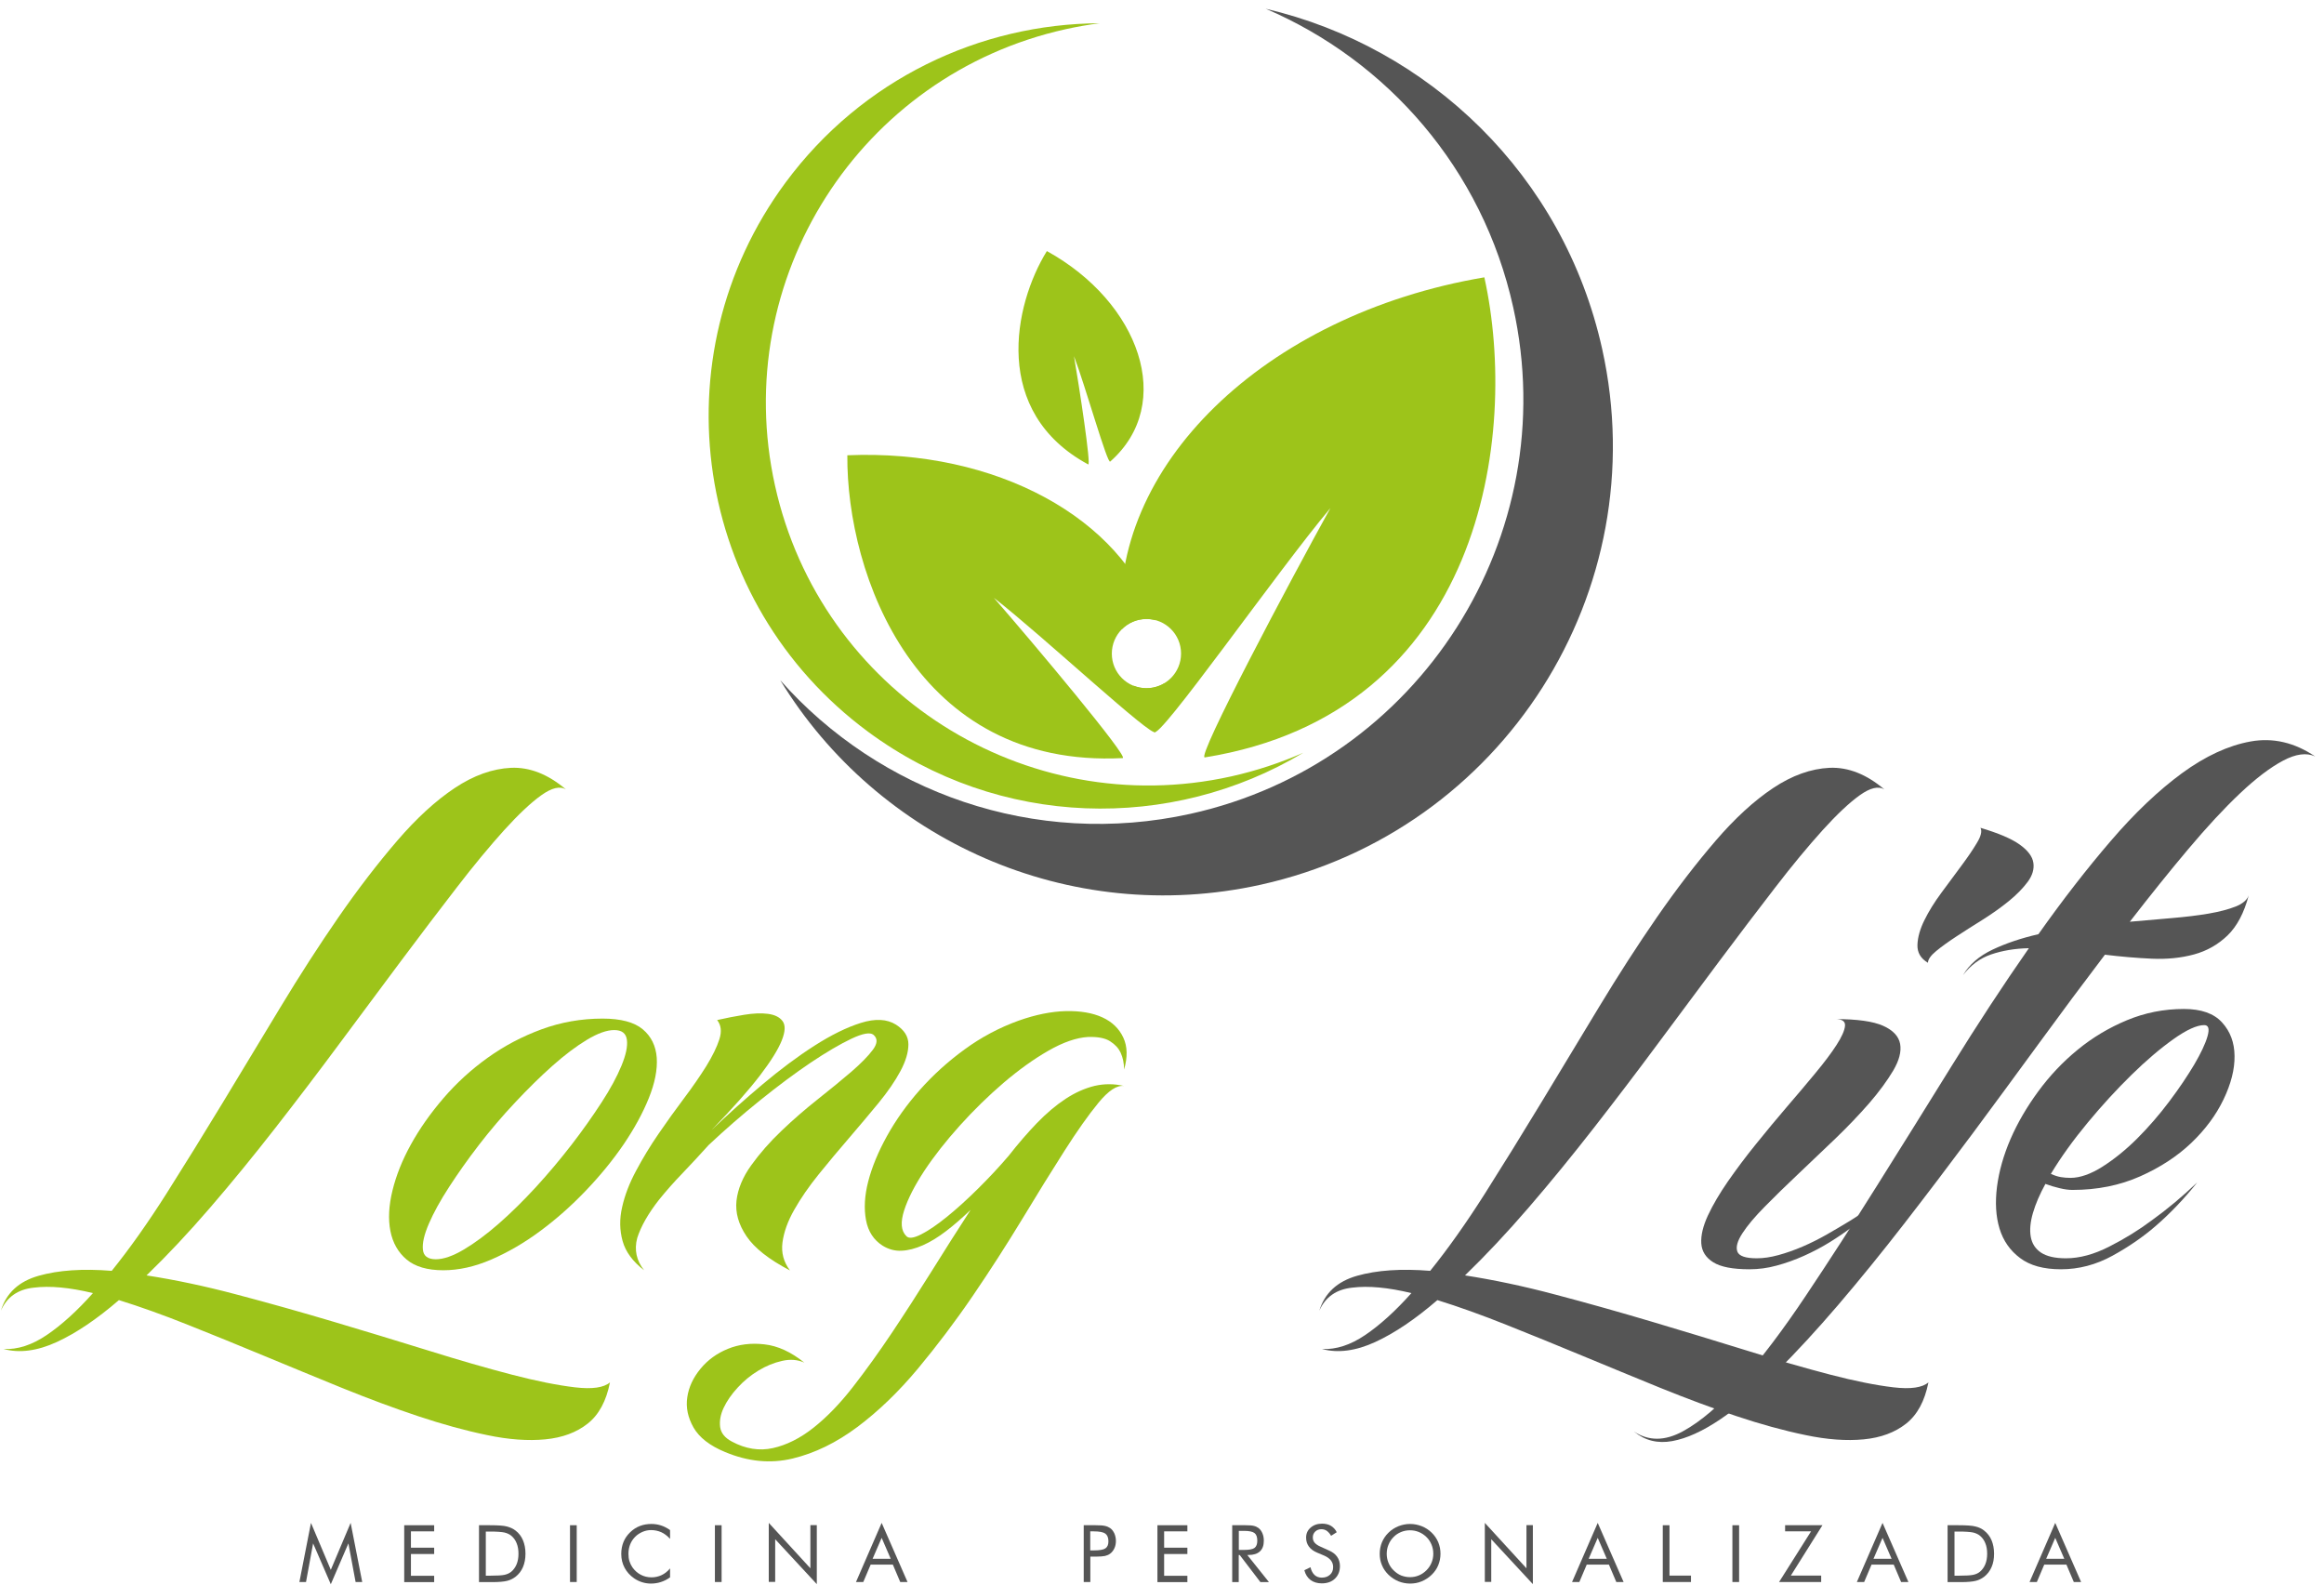 <svg width="239" height="163" viewBox="0 0 239 163" fill="none" xmlns="http://www.w3.org/2000/svg">
<path d="M0.09 134.79C0.64 132.98 1.93 131.78 3.97 131.2C6.01 130.62 8.51 130.45 11.49 130.69C13.34 128.4 15.21 125.75 17.11 122.76C19.01 119.76 20.94 116.64 22.91 113.39C24.88 110.14 26.86 106.87 28.84 103.58C30.83 100.29 32.82 97.2 34.82 94.31C36.82 91.42 38.83 88.81 40.83 86.48C42.83 84.15 44.81 82.34 46.76 81.04C48.71 79.74 50.65 79.05 52.56 78.96C54.48 78.88 56.36 79.62 58.21 81.19C57.59 80.81 56.75 81.01 55.67 81.78C54.59 82.55 53.32 83.75 51.84 85.38C50.37 87.01 48.73 88.98 46.94 91.31C45.14 93.64 43.23 96.16 41.21 98.86C39.19 101.57 37.09 104.38 34.92 107.31C32.75 110.24 30.55 113.13 28.32 115.99C26.09 118.85 23.86 121.58 21.62 124.18C19.38 126.78 17.19 129.11 15.07 131.16C17.98 131.61 21.09 132.26 24.39 133.14C27.69 134.01 31.02 134.95 34.35 135.94C37.69 136.93 40.92 137.92 44.06 138.89C47.19 139.87 50.04 140.69 52.61 141.36C55.18 142.03 57.35 142.46 59.13 142.67C60.91 142.88 62.11 142.7 62.73 142.16C62.35 144.08 61.59 145.49 60.44 146.4C59.29 147.31 57.84 147.85 56.07 148.02C54.31 148.19 52.31 148.05 50.09 147.58C47.86 147.12 45.49 146.47 42.98 145.63C40.46 144.79 37.86 143.82 35.17 142.73C32.48 141.63 29.8 140.53 27.13 139.42C24.46 138.31 21.86 137.25 19.32 136.24C16.79 135.23 14.42 134.38 12.23 133.7C9.97 135.65 7.84 137.09 5.84 138.01C3.84 138.93 2.01 139.17 0.37 138.73C1.81 138.8 3.29 138.32 4.81 137.29C6.33 136.26 7.92 134.82 9.56 132.98C7.16 132.4 5.13 132.21 3.47 132.42C1.84 132.59 0.7 133.39 0.09 134.79Z" fill="#9DC41A"/>
<path d="M61.97 104.75C63.85 104.75 65.23 105.12 66.1 105.85C66.97 106.58 67.45 107.56 67.54 108.78C67.62 110 67.35 111.38 66.72 112.94C66.09 114.5 65.22 116.08 64.13 117.69C63.03 119.3 61.74 120.88 60.25 122.44C58.76 124 57.19 125.39 55.55 126.6C53.91 127.82 52.23 128.79 50.52 129.53C48.81 130.27 47.16 130.63 45.59 130.63C43.95 130.63 42.69 130.26 41.82 129.53C40.95 128.8 40.39 127.82 40.15 126.6C39.91 125.39 39.98 124 40.36 122.44C40.74 120.88 41.37 119.3 42.26 117.69C43.15 116.08 44.26 114.5 45.6 112.94C46.94 111.38 48.45 110 50.15 108.78C51.85 107.56 53.69 106.59 55.7 105.85C57.69 105.12 59.78 104.75 61.97 104.75ZM44.82 129.5C45.61 129.5 46.57 129.17 47.7 128.5C48.83 127.83 50.03 126.94 51.3 125.83C52.57 124.72 53.84 123.46 55.13 122.06C56.41 120.66 57.63 119.21 58.78 117.72C59.93 116.23 60.95 114.78 61.86 113.38C62.77 111.98 63.45 110.72 63.91 109.6C64.37 108.49 64.56 107.6 64.47 106.93C64.38 106.26 63.95 105.93 63.16 105.93C62.41 105.93 61.47 106.26 60.36 106.93C59.25 107.6 58.07 108.49 56.82 109.6C55.57 110.71 54.29 111.97 52.97 113.38C51.65 114.78 50.42 116.23 49.27 117.72C48.12 119.21 47.1 120.66 46.19 122.06C45.28 123.46 44.59 124.72 44.11 125.83C43.63 126.94 43.42 127.83 43.49 128.5C43.55 129.17 44 129.5 44.82 129.5Z" fill="#9DC41A"/>
<path d="M66.24 130.63C65.08 129.74 64.34 128.74 64.03 127.63C63.72 126.52 63.7 125.35 63.98 124.14C64.25 122.92 64.73 121.67 65.42 120.39C66.1 119.11 66.87 117.84 67.73 116.59C68.59 115.34 69.46 114.12 70.35 112.94C71.24 111.76 72 110.65 72.64 109.63C73.27 108.6 73.72 107.69 73.98 106.88C74.24 106.07 74.16 105.42 73.75 104.9C74.67 104.69 75.6 104.51 76.52 104.36C77.44 104.21 78.26 104.17 78.96 104.26C79.66 104.35 80.17 104.59 80.48 105.01C80.79 105.43 80.76 106.08 80.4 106.99C80.04 107.9 79.3 109.1 78.17 110.58C77.04 112.06 75.38 113.94 73.19 116.2C74.83 114.63 76.57 113.07 78.4 111.53C80.23 109.99 82.01 108.66 83.74 107.55C85.47 106.44 87.07 105.65 88.54 105.19C90.01 104.73 91.21 104.79 92.14 105.37C93 105.92 93.42 106.59 93.42 107.4C93.42 108.21 93.15 109.12 92.6 110.15C92.05 111.18 91.3 112.27 90.34 113.44C89.38 114.61 88.37 115.8 87.31 117.04C86.25 118.27 85.21 119.51 84.2 120.76C83.19 122.01 82.35 123.23 81.68 124.41C81.01 125.59 80.61 126.71 80.47 127.77C80.33 128.83 80.59 129.79 81.24 130.65C79.08 129.52 77.59 128.35 76.77 127.13C75.95 125.92 75.61 124.7 75.74 123.48C75.88 122.27 76.38 121.05 77.26 119.83C78.13 118.62 79.17 117.43 80.37 116.29C81.57 115.14 82.82 114.06 84.12 113.03C85.42 112 86.57 111.06 87.56 110.21C88.55 109.35 89.29 108.6 89.77 107.95C90.25 107.3 90.27 106.79 89.82 106.41C89.48 106.14 88.72 106.27 87.56 106.82C86.4 107.37 85 108.19 83.37 109.28C81.74 110.38 80.01 111.67 78.16 113.16C76.31 114.65 74.55 116.18 72.87 117.76C71.98 118.75 71.09 119.71 70.2 120.64C69.31 121.56 68.51 122.47 67.79 123.36C66.66 124.8 65.91 126.12 65.53 127.32C65.21 128.53 65.45 129.64 66.24 130.63Z" fill="#9DC41A"/>
<path d="M115.59 111.68C114.87 111.58 114 112.15 112.97 113.4C111.94 114.65 110.77 116.31 109.45 118.38C108.13 120.45 106.68 122.79 105.11 125.39C103.53 127.99 101.85 130.61 100.05 133.25C98.25 135.89 96.36 138.39 94.38 140.77C92.39 143.15 90.32 145.14 88.17 146.75C86.01 148.36 83.8 149.44 81.52 149.99C79.24 150.54 76.92 150.31 74.56 149.32C72.99 148.67 71.91 147.83 71.32 146.8C70.74 145.77 70.52 144.74 70.68 143.69C70.83 142.65 71.29 141.67 72.04 140.76C72.79 139.85 73.73 139.17 74.86 138.71C75.99 138.25 77.24 138.09 78.61 138.25C79.98 138.4 81.35 139.03 82.72 140.13C82.04 139.82 81.27 139.76 80.43 139.95C79.59 140.14 78.78 140.47 77.99 140.95C77.2 141.43 76.49 142.01 75.86 142.7C75.23 143.38 74.75 144.08 74.42 144.78C74.09 145.48 73.98 146.14 74.06 146.76C74.15 147.38 74.55 147.87 75.27 148.25C76.67 149 78.08 149.23 79.48 148.92C80.88 148.61 82.27 147.92 83.64 146.84C85.01 145.76 86.36 144.37 87.7 142.65C89.03 140.94 90.38 139.07 91.73 137.05C93.08 135.03 94.43 132.93 95.79 130.76C97.14 128.59 98.49 126.47 99.82 124.42C98.96 125.24 98.13 125.97 97.3 126.6C96.48 127.23 95.68 127.72 94.91 128.06C94.14 128.4 93.41 128.59 92.73 128.62C92.04 128.66 91.39 128.48 90.78 128.11C89.86 127.53 89.28 126.65 89.06 125.47C88.84 124.29 88.91 122.96 89.29 121.49C89.67 120.02 90.31 118.46 91.22 116.82C92.13 115.18 93.26 113.59 94.61 112.07C95.96 110.55 97.49 109.16 99.21 107.91C100.92 106.66 102.77 105.68 104.76 104.96C106.51 104.34 108.12 104.02 109.61 103.98C111.1 103.95 112.35 104.16 113.36 104.62C114.37 105.08 115.09 105.78 115.52 106.7C115.95 107.62 115.97 108.72 115.6 109.99C115.6 109.34 115.48 108.76 115.24 108.24C115.03 107.8 114.68 107.41 114.16 107.08C113.65 106.75 112.89 106.61 111.9 106.64C110.7 106.71 109.34 107.18 107.82 108.05C106.3 108.92 104.76 110.03 103.2 111.36C101.64 112.7 100.14 114.16 98.71 115.75C97.28 117.34 96.06 118.89 95.06 120.4C94.07 121.91 93.37 123.27 92.98 124.48C92.59 125.7 92.66 126.58 93.21 127.12C93.45 127.39 93.96 127.33 94.73 126.94C95.5 126.55 96.39 125.94 97.4 125.12C98.41 124.3 99.47 123.34 100.58 122.24C101.69 121.14 102.75 120.01 103.74 118.85C104.7 117.62 105.67 116.5 106.64 115.49C107.62 114.48 108.6 113.65 109.59 113C110.58 112.35 111.58 111.91 112.57 111.67C113.56 111.44 114.57 111.44 115.59 111.68Z" fill="#9DC41A"/>
<path d="M135.68 134.79C136.23 132.98 137.52 131.78 139.56 131.2C141.6 130.62 144.11 130.45 147.08 130.69C148.93 128.4 150.8 125.75 152.7 122.76C154.6 119.76 156.53 116.64 158.5 113.39C160.47 110.14 162.45 106.87 164.43 103.58C166.42 100.29 168.41 97.2 170.41 94.31C172.41 91.42 174.42 88.81 176.42 86.48C178.42 84.15 180.4 82.34 182.35 81.04C184.3 79.74 186.24 79.05 188.15 78.96C190.07 78.88 191.95 79.62 193.8 81.19C193.18 80.81 192.34 81.01 191.26 81.78C190.18 82.55 188.91 83.75 187.43 85.38C185.96 87.01 184.32 88.98 182.53 91.31C180.73 93.64 178.82 96.16 176.8 98.86C174.78 101.57 172.68 104.38 170.51 107.31C168.34 110.24 166.14 113.13 163.91 115.99C161.68 118.85 159.45 121.58 157.21 124.18C154.97 126.78 152.78 129.11 150.66 131.16C153.57 131.61 156.68 132.26 159.98 133.14C163.28 134.01 166.61 134.95 169.94 135.94C173.28 136.93 176.51 137.92 179.65 138.89C182.78 139.87 185.63 140.69 188.2 141.36C190.77 142.03 192.94 142.46 194.72 142.67C196.5 142.88 197.7 142.7 198.32 142.16C197.94 144.08 197.18 145.49 196.03 146.4C194.88 147.31 193.43 147.85 191.66 148.02C189.9 148.19 187.9 148.05 185.68 147.58C183.45 147.12 181.08 146.47 178.57 145.63C176.05 144.79 173.45 143.82 170.76 142.73C168.07 141.63 165.39 140.53 162.72 139.42C160.05 138.31 157.45 137.25 154.91 136.24C152.38 135.23 150.01 134.38 147.82 133.7C145.56 135.65 143.43 137.09 141.43 138.01C139.43 138.93 137.6 139.17 135.96 138.73C137.4 138.8 138.88 138.32 140.4 137.29C141.92 136.26 143.51 134.82 145.15 132.98C142.75 132.4 140.72 132.21 139.06 132.42C137.43 132.59 136.29 133.39 135.68 134.79Z" fill="#555555"/>
<path d="M188.73 104.8C190.99 104.8 192.63 105.03 193.66 105.49C194.69 105.95 195.27 106.58 195.41 107.36C195.55 108.15 195.31 109.06 194.69 110.11C194.07 111.15 193.25 112.27 192.23 113.45C191.2 114.63 190.04 115.85 188.74 117.1C187.44 118.35 186.16 119.57 184.91 120.75C183.66 121.93 182.52 123.04 181.49 124.09C180.46 125.13 179.69 126.05 179.18 126.84C178.67 127.63 178.5 128.25 178.67 128.71C178.84 129.17 179.51 129.4 180.67 129.4C181.35 129.4 182.1 129.29 182.9 129.07C183.7 128.85 184.53 128.56 185.37 128.2C186.21 127.84 187.05 127.42 187.89 126.94C188.73 126.46 189.54 125.98 190.33 125.5C192.14 124.37 193.98 123.07 195.83 121.6C194.15 123.28 192.42 124.77 190.64 126.07C189.85 126.65 189.03 127.21 188.18 127.74C187.32 128.27 186.43 128.74 185.51 129.15C184.59 129.56 183.65 129.9 182.71 130.15C181.77 130.41 180.83 130.53 179.91 130.53C178.2 130.53 176.96 130.29 176.19 129.81C175.42 129.33 175.01 128.68 174.96 127.86C174.91 127.04 175.14 126.08 175.65 124.98C176.16 123.89 176.85 122.72 177.7 121.49C178.56 120.26 179.51 118.98 180.58 117.66C181.64 116.34 182.7 115.07 183.76 113.83C184.82 112.6 185.81 111.43 186.71 110.34C187.61 109.25 188.34 108.29 188.87 107.46C189.4 106.64 189.69 105.99 189.74 105.51C189.79 105.03 189.45 104.8 188.73 104.8ZM203.67 85.13C205.52 85.68 206.86 86.25 207.7 86.85C208.54 87.45 209.01 88.07 209.11 88.72C209.21 89.37 209.02 90.03 208.52 90.7C208.02 91.37 207.37 92.03 206.57 92.68C205.77 93.33 204.88 93.96 203.93 94.56C202.97 95.16 202.07 95.73 201.23 96.28C200.39 96.83 199.69 97.33 199.12 97.8C198.56 98.26 198.27 98.67 198.27 99.01C197.52 98.57 197.16 97.95 197.19 97.16C197.22 96.37 197.46 95.53 197.91 94.62C198.36 93.71 198.94 92.77 199.66 91.8C200.38 90.82 201.06 89.9 201.71 89.03C202.36 88.16 202.89 87.38 203.3 86.69C203.73 85.99 203.85 85.47 203.67 85.13Z" fill="#555555"/>
<path d="M201.88 100.28C202.53 99.18 203.54 98.31 204.91 97.66C206.28 97.01 207.85 96.48 209.63 96.07C212.13 92.54 214.61 89.34 217.08 86.47C219.55 83.59 221.99 81.28 224.4 79.51C226.81 77.75 229.17 76.66 231.46 76.25C233.75 75.84 235.96 76.35 238.09 77.79C237.2 77.38 236.09 77.53 234.78 78.23C233.46 78.93 231.99 80.05 230.36 81.59C228.73 83.13 226.96 85.04 225.04 87.32C223.12 89.6 221.12 92.09 219.03 94.79C220.54 94.65 221.99 94.53 223.4 94.41C224.8 94.29 226.05 94.14 227.15 93.95C228.25 93.76 229.16 93.52 229.9 93.23C230.64 92.94 231.09 92.55 231.26 92.07C230.78 93.89 230.05 95.26 229.08 96.2C228.1 97.14 226.96 97.79 225.64 98.15C224.32 98.51 222.87 98.66 221.3 98.59C219.72 98.52 218.12 98.38 216.47 98.18C214.28 101.06 212.04 104.07 209.74 107.22C207.44 110.37 205.13 113.51 202.81 116.64C200.48 119.77 198.16 122.83 195.85 125.81C193.54 128.79 191.28 131.57 189.07 134.16C186.86 136.74 184.73 139.06 182.68 141.09C180.63 143.13 178.7 144.75 176.9 145.97C175.1 147.18 173.46 147.93 171.97 148.2C170.48 148.47 169.17 148.15 168.04 147.22C169.55 148.21 171.22 148.2 173.07 147.19C174.92 146.18 176.9 144.48 179.03 142.08C181.16 139.68 183.39 136.73 185.73 133.22C188.08 129.71 190.51 125.95 193.02 121.95C195.54 117.94 198.1 113.83 200.72 109.6C203.34 105.37 205.98 101.34 208.65 97.51C207.21 97.54 205.92 97.76 204.77 98.15C203.63 98.54 202.66 99.25 201.88 100.28Z" fill="#555555"/>
<path d="M213.12 122.37C212.74 122.37 212.31 122.31 211.81 122.19C211.31 122.07 210.83 121.93 210.35 121.75C209.77 122.81 209.34 123.8 209.07 124.73C208.8 125.65 208.72 126.47 208.84 127.17C208.96 127.87 209.31 128.42 209.89 128.81C210.47 129.2 211.33 129.4 212.46 129.4C213.86 129.4 215.35 129 216.93 128.19C218.51 127.39 219.96 126.49 221.3 125.49C222.87 124.36 224.43 123.06 225.97 121.59C224.63 123.27 223.21 124.76 221.71 126.06C220.41 127.19 218.92 128.22 217.24 129.14C215.56 130.06 213.8 130.53 211.95 130.53C210.17 130.53 208.77 130.15 207.74 129.37C206.71 128.6 206.01 127.59 205.63 126.34C205.25 125.09 205.17 123.66 205.37 122.05C205.58 120.44 206.04 118.81 206.76 117.14C207.48 115.48 208.43 113.85 209.61 112.24C210.79 110.63 212.14 109.2 213.67 107.95C215.19 106.7 216.88 105.69 218.73 104.92C220.58 104.15 222.53 103.76 224.59 103.76C226.37 103.76 227.68 104.22 228.52 105.15C229.36 106.07 229.79 107.22 229.8 108.59C229.82 109.96 229.44 111.45 228.67 113.06C227.9 114.67 226.79 116.16 225.36 117.53C223.92 118.9 222.17 120.05 220.1 120.97C218.01 121.9 215.69 122.37 213.12 122.37ZM226.68 105.42C225.93 105.42 224.87 105.9 223.52 106.86C222.17 107.82 220.73 109.04 219.21 110.53C217.69 112.02 216.18 113.66 214.69 115.46C213.2 117.26 211.94 119.01 210.91 120.72C211.29 120.89 211.63 121 211.94 121.05C212.25 121.1 212.57 121.13 212.92 121.13C213.91 121.13 215.02 120.74 216.23 119.97C217.44 119.2 218.64 118.23 219.8 117.07C220.96 115.91 222.06 114.64 223.09 113.27C224.12 111.9 224.97 110.63 225.66 109.47C226.34 108.31 226.8 107.34 227.02 106.57C227.24 105.8 227.13 105.42 226.68 105.42Z" fill="#555555"/>
<path fill-rule="evenodd" clip-rule="evenodd" d="M152.65 28.52C156.25 44.791 152.42 73.311 123.9 77.891C123 77.951 132.77 59.55 136.82 52.251C131.43 58.641 119 76.441 118.69 75.24C117.81 73.671 117.11 72.1 116.57 70.51C116.98 70.68 117.43 70.77 117.9 70.77C119.87 70.77 121.46 69.18 121.46 67.21C121.46 65.24 119.87 63.651 117.9 63.651C116.9 63.651 116 64.061 115.35 64.731C113.9 48.1 129.96 32.361 152.65 28.52Z" fill="#9DC41A"/>
<path fill-rule="evenodd" clip-rule="evenodd" d="M87.14 46.82C87.05 59.1 94.2 79.05 115.46 77.96C116.11 77.87 106.25 66.11 102.21 61.48C107.08 65.25 118.77 76.16 118.81 75.25C119.34 73.56 119.63 71.9 119.71 70.29C119.18 70.6 118.56 70.78 117.9 70.78C115.93 70.78 114.34 69.19 114.34 67.22C114.34 65.25 115.93 63.66 117.9 63.66C118.22 63.66 118.53 63.7 118.83 63.78C115.39 53.35 102.48 46.16 87.14 46.82Z" fill="#9DC41A"/>
<path fill-rule="evenodd" clip-rule="evenodd" d="M107.66 25.82C104.23 31.36 101.96 42.39 111.91 47.76C112.23 47.9 111 39.84 110.45 36.63C111.62 39.69 113.91 47.86 114.18 47.46C120.91 41.52 117.2 31.08 107.66 25.82Z" fill="#9DC41A"/>
<path fill-rule="evenodd" clip-rule="evenodd" d="M80.24 69.95C90.24 86.34 109.87 95.36 129.66 90.98C154.56 85.46 170.28 60.8 164.77 35.9C160.8 17.98 146.92 4.82 130.17 0.9C142.65 6.25 152.46 17.33 155.62 31.61C160.84 55.16 145.97 78.48 122.43 83.69C106.37 87.24 90.42 81.46 80.24 69.95Z" fill="#555555"/>
<path fill-rule="evenodd" clip-rule="evenodd" d="M134.03 77.411C120.46 85.541 102.78 85.231 89.27 75.251C71.33 62.001 67.53 36.721 80.78 18.781C88.66 8.121 100.78 2.451 113.09 2.391C111.93 2.541 110.77 2.741 109.6 3.001C88.39 7.701 75 28.711 79.7 49.931C84.4 71.151 105.41 84.541 126.63 79.841C129.22 79.261 131.69 78.441 134.03 77.411Z" fill="#9DC41A"/>
<path d="M34.02 162.92L32.2 158.72L31.47 162.69H30.79L31.98 156.61L34.02 161.44L36.06 156.61L37.25 162.69H36.57L35.83 158.72L34.02 162.92Z" fill="#555555"/>
<path d="M41.57 162.691V156.851H44.65V157.481H42.26V159.161H44.65V159.811H42.26V162.051H44.65V162.701H41.57V162.691Z" fill="#555555"/>
<path d="M49.26 162.691V156.851H50.38C51.21 156.851 51.8 156.891 52.13 156.981C52.46 157.071 52.77 157.201 53.02 157.401C53.36 157.661 53.61 157.991 53.78 158.391C53.95 158.791 54.04 159.261 54.04 159.781C54.04 160.301 53.95 160.761 53.78 161.161C53.61 161.561 53.35 161.891 53.02 162.151C52.76 162.351 52.47 162.491 52.15 162.571C51.82 162.651 51.32 162.701 50.63 162.701H50.38H49.26V162.691ZM49.96 162.041H50.4C51.12 162.041 51.62 162.011 51.89 161.951C52.16 161.891 52.4 161.781 52.58 161.631C52.82 161.431 53 161.171 53.13 160.861C53.26 160.541 53.32 160.181 53.32 159.781C53.32 159.371 53.26 159.011 53.13 158.701C53.01 158.391 52.82 158.131 52.58 157.931C52.4 157.781 52.16 157.671 51.88 157.601C51.6 157.541 51.1 157.501 50.4 157.501H49.96V162.041Z" fill="#555555"/>
<path d="M58.62 162.691V156.851H59.31V162.691H58.62Z" fill="#555555"/>
<path d="M68.9 158.241C68.62 157.941 68.32 157.711 68.01 157.571C67.69 157.431 67.34 157.351 66.96 157.351C66.65 157.351 66.35 157.411 66.06 157.541C65.77 157.671 65.51 157.841 65.3 158.061C65.08 158.291 64.91 158.551 64.8 158.841C64.69 159.131 64.63 159.441 64.63 159.791C64.63 160.061 64.66 160.311 64.73 160.541C64.8 160.771 64.9 160.981 65.03 161.171C65.26 161.501 65.55 161.761 65.89 161.941C66.23 162.121 66.6 162.211 67 162.211C67.37 162.211 67.72 162.131 68.04 161.981C68.36 161.831 68.65 161.601 68.91 161.291V162.211C68.62 162.421 68.31 162.581 67.97 162.691C67.64 162.801 67.29 162.851 66.93 162.851C66.62 162.851 66.32 162.801 66.03 162.711C65.74 162.621 65.46 162.481 65.21 162.311C64.78 162.011 64.46 161.651 64.23 161.221C64 160.791 63.89 160.311 63.89 159.801C63.89 159.351 63.97 158.941 64.12 158.571C64.27 158.201 64.5 157.871 64.81 157.571C65.11 157.281 65.44 157.071 65.8 156.931C66.16 156.791 66.56 156.721 66.99 156.721C67.33 156.721 67.66 156.771 67.97 156.871C68.29 156.971 68.6 157.131 68.91 157.351V158.241H68.9Z" fill="#555555"/>
<path d="M73.52 162.691V156.851H74.21V162.691H73.52Z" fill="#555555"/>
<path d="M79.06 162.69V156.61L83.34 161.28V156.84H84V162.91L79.72 158.29V162.68H79.06V162.69Z" fill="#555555"/>
<path d="M90.67 156.61L93.33 162.69H92.58L91.82 160.9H89.54L88.78 162.69H88.03L90.67 156.61ZM90.67 158.15L89.74 160.3H91.6L90.67 158.15Z" fill="#555555"/>
<path d="M112.13 160.071V162.691H111.45V156.851H112.68C113.11 156.851 113.42 156.871 113.63 156.921C113.83 156.961 114.01 157.041 114.16 157.141C114.35 157.271 114.49 157.461 114.6 157.691C114.7 157.921 114.76 158.181 114.76 158.461C114.76 158.741 114.71 159.001 114.6 159.231C114.49 159.461 114.35 159.641 114.16 159.781C114.01 159.891 113.84 159.961 113.64 160.011C113.44 160.051 113.12 160.081 112.69 160.081H112.49H112.13V160.071ZM112.13 159.441H112.48C113.08 159.441 113.48 159.371 113.68 159.231C113.89 159.091 113.99 158.851 113.99 158.501C113.99 158.131 113.88 157.871 113.67 157.711C113.46 157.561 113.06 157.481 112.47 157.481H112.12V159.441H112.13Z" fill="#555555"/>
<path d="M119.03 162.691V156.851H122.11V157.481H119.72V159.161H122.11V159.811H119.72V162.051H122.11V162.701H119.03V162.691Z" fill="#555555"/>
<path d="M126.72 162.691V156.851H128.09C128.48 156.851 128.77 156.871 128.95 156.921C129.13 156.961 129.29 157.041 129.43 157.141C129.6 157.281 129.74 157.461 129.83 157.691C129.93 157.921 129.97 158.171 129.97 158.451C129.97 158.931 129.84 159.291 129.57 159.541C129.3 159.791 128.91 159.911 128.39 159.911H128.27L130.5 162.701H129.62L127.49 159.911H127.39V162.701H126.72V162.691ZM127.4 157.431V159.391H127.93C128.47 159.391 128.84 159.321 129.02 159.181C129.2 159.041 129.3 158.801 129.3 158.451C129.3 158.071 129.21 157.811 129.02 157.661C128.83 157.511 128.47 157.431 127.94 157.431H127.4Z" fill="#555555"/>
<path d="M136.65 159.44C137.03 159.6 137.32 159.82 137.51 160.09C137.7 160.36 137.8 160.68 137.8 161.04C137.8 161.58 137.63 162.01 137.29 162.34C136.95 162.67 136.49 162.83 135.93 162.83C135.47 162.83 135.08 162.71 134.77 162.48C134.46 162.24 134.25 161.91 134.14 161.48L134.77 161.17C134.85 161.52 135 161.79 135.19 161.97C135.39 162.15 135.63 162.24 135.93 162.24C136.28 162.24 136.56 162.14 136.78 161.94C137 161.74 137.1 161.48 137.1 161.15C137.1 160.89 137.02 160.66 136.87 160.47C136.72 160.28 136.49 160.11 136.19 159.98L135.48 159.68C135.09 159.52 134.8 159.31 134.61 159.05C134.42 158.79 134.32 158.49 134.32 158.13C134.32 157.71 134.47 157.37 134.78 157.1C135.09 156.83 135.48 156.69 135.96 156.69C136.31 156.69 136.62 156.76 136.87 156.91C137.12 157.06 137.33 157.28 137.47 157.57L136.89 157.94C136.76 157.71 136.61 157.55 136.45 157.43C136.29 157.32 136.1 157.26 135.9 157.26C135.64 157.26 135.43 157.34 135.26 157.5C135.09 157.66 135.01 157.86 135.01 158.11C135.01 158.32 135.07 158.5 135.2 158.65C135.33 158.8 135.53 158.94 135.79 159.05L136.65 159.44Z" fill="#555555"/>
<path d="M148.14 159.781C148.14 160.201 148.06 160.591 147.91 160.961C147.76 161.331 147.53 161.661 147.23 161.951C146.93 162.241 146.59 162.461 146.21 162.621C145.83 162.781 145.43 162.851 145.01 162.851C144.6 162.851 144.2 162.771 143.82 162.621C143.44 162.461 143.1 162.241 142.8 161.951C142.5 161.661 142.27 161.331 142.12 160.961C141.96 160.591 141.89 160.201 141.89 159.781C141.89 159.361 141.97 158.971 142.12 158.601C142.28 158.231 142.5 157.901 142.8 157.611C143.09 157.321 143.43 157.111 143.82 156.951C144.2 156.801 144.6 156.721 145.01 156.721C145.43 156.721 145.83 156.801 146.21 156.951C146.59 157.101 146.93 157.321 147.23 157.611C147.53 157.901 147.75 158.231 147.91 158.601C148.06 158.961 148.14 159.361 148.14 159.781ZM145.01 162.191C145.33 162.191 145.63 162.131 145.92 162.011C146.21 161.891 146.47 161.711 146.7 161.481C146.93 161.251 147.1 160.991 147.22 160.701C147.34 160.411 147.4 160.101 147.4 159.781C147.4 159.451 147.34 159.141 147.22 158.851C147.1 158.561 146.93 158.291 146.7 158.071C146.47 157.841 146.21 157.671 145.92 157.551C145.63 157.431 145.33 157.371 145 157.371C144.67 157.371 144.37 157.431 144.08 157.551C143.79 157.671 143.53 157.841 143.31 158.071C143.08 158.301 142.91 158.561 142.79 158.861C142.67 159.151 142.61 159.461 142.61 159.791C142.61 160.111 142.67 160.421 142.79 160.711C142.91 161.001 143.08 161.261 143.32 161.491C143.55 161.721 143.81 161.901 144.1 162.021C144.39 162.131 144.69 162.191 145.01 162.191Z" fill="#555555"/>
<path d="M152.7 162.69V156.61L156.98 161.28V156.84H157.64V162.91L153.36 158.29V162.68H152.7V162.69Z" fill="#555555"/>
<path d="M164.31 156.61L166.97 162.69H166.22L165.46 160.9H163.18L162.42 162.69H161.67L164.31 156.61ZM164.31 158.15L163.38 160.3H165.24L164.31 158.15Z" fill="#555555"/>
<path d="M171 162.691V156.851H171.69V162.031H173.9V162.691H171Z" fill="#555555"/>
<path d="M178.16 162.691V156.851H178.85V162.691H178.16Z" fill="#555555"/>
<path d="M182.96 162.691L186.25 157.481H183.58V156.851H187.42L184.17 162.031H187.29V162.691H182.96Z" fill="#555555"/>
<path d="M193.6 156.61L196.26 162.69H195.51L194.75 160.9H192.47L191.71 162.69H190.96L193.6 156.61ZM193.6 158.15L192.67 160.3H194.53L193.6 158.15Z" fill="#555555"/>
<path d="M200.29 162.691V156.851H201.41C202.24 156.851 202.83 156.891 203.16 156.981C203.5 157.061 203.8 157.201 204.05 157.401C204.38 157.661 204.64 157.991 204.81 158.391C204.98 158.791 205.07 159.261 205.07 159.781C205.07 160.301 204.99 160.761 204.81 161.161C204.64 161.561 204.38 161.891 204.05 162.151C203.79 162.351 203.5 162.491 203.18 162.571C202.85 162.651 202.35 162.701 201.66 162.701H201.41H200.29V162.691ZM201 162.041H201.44C202.16 162.041 202.66 162.011 202.93 161.951C203.21 161.891 203.44 161.781 203.62 161.631C203.86 161.431 204.04 161.171 204.17 160.861C204.3 160.541 204.36 160.181 204.36 159.781C204.36 159.371 204.3 159.011 204.17 158.701C204.05 158.391 203.86 158.131 203.62 157.931C203.44 157.781 203.2 157.671 202.92 157.601C202.64 157.541 202.14 157.501 201.44 157.501H201V162.041Z" fill="#555555"/>
<path d="M211.36 156.61L214.02 162.69H213.27L212.51 160.9H210.23L209.47 162.69H208.72L211.36 156.61ZM211.36 158.15L210.43 160.3H212.29L211.36 158.15Z" fill="#555555"/>
</svg>

